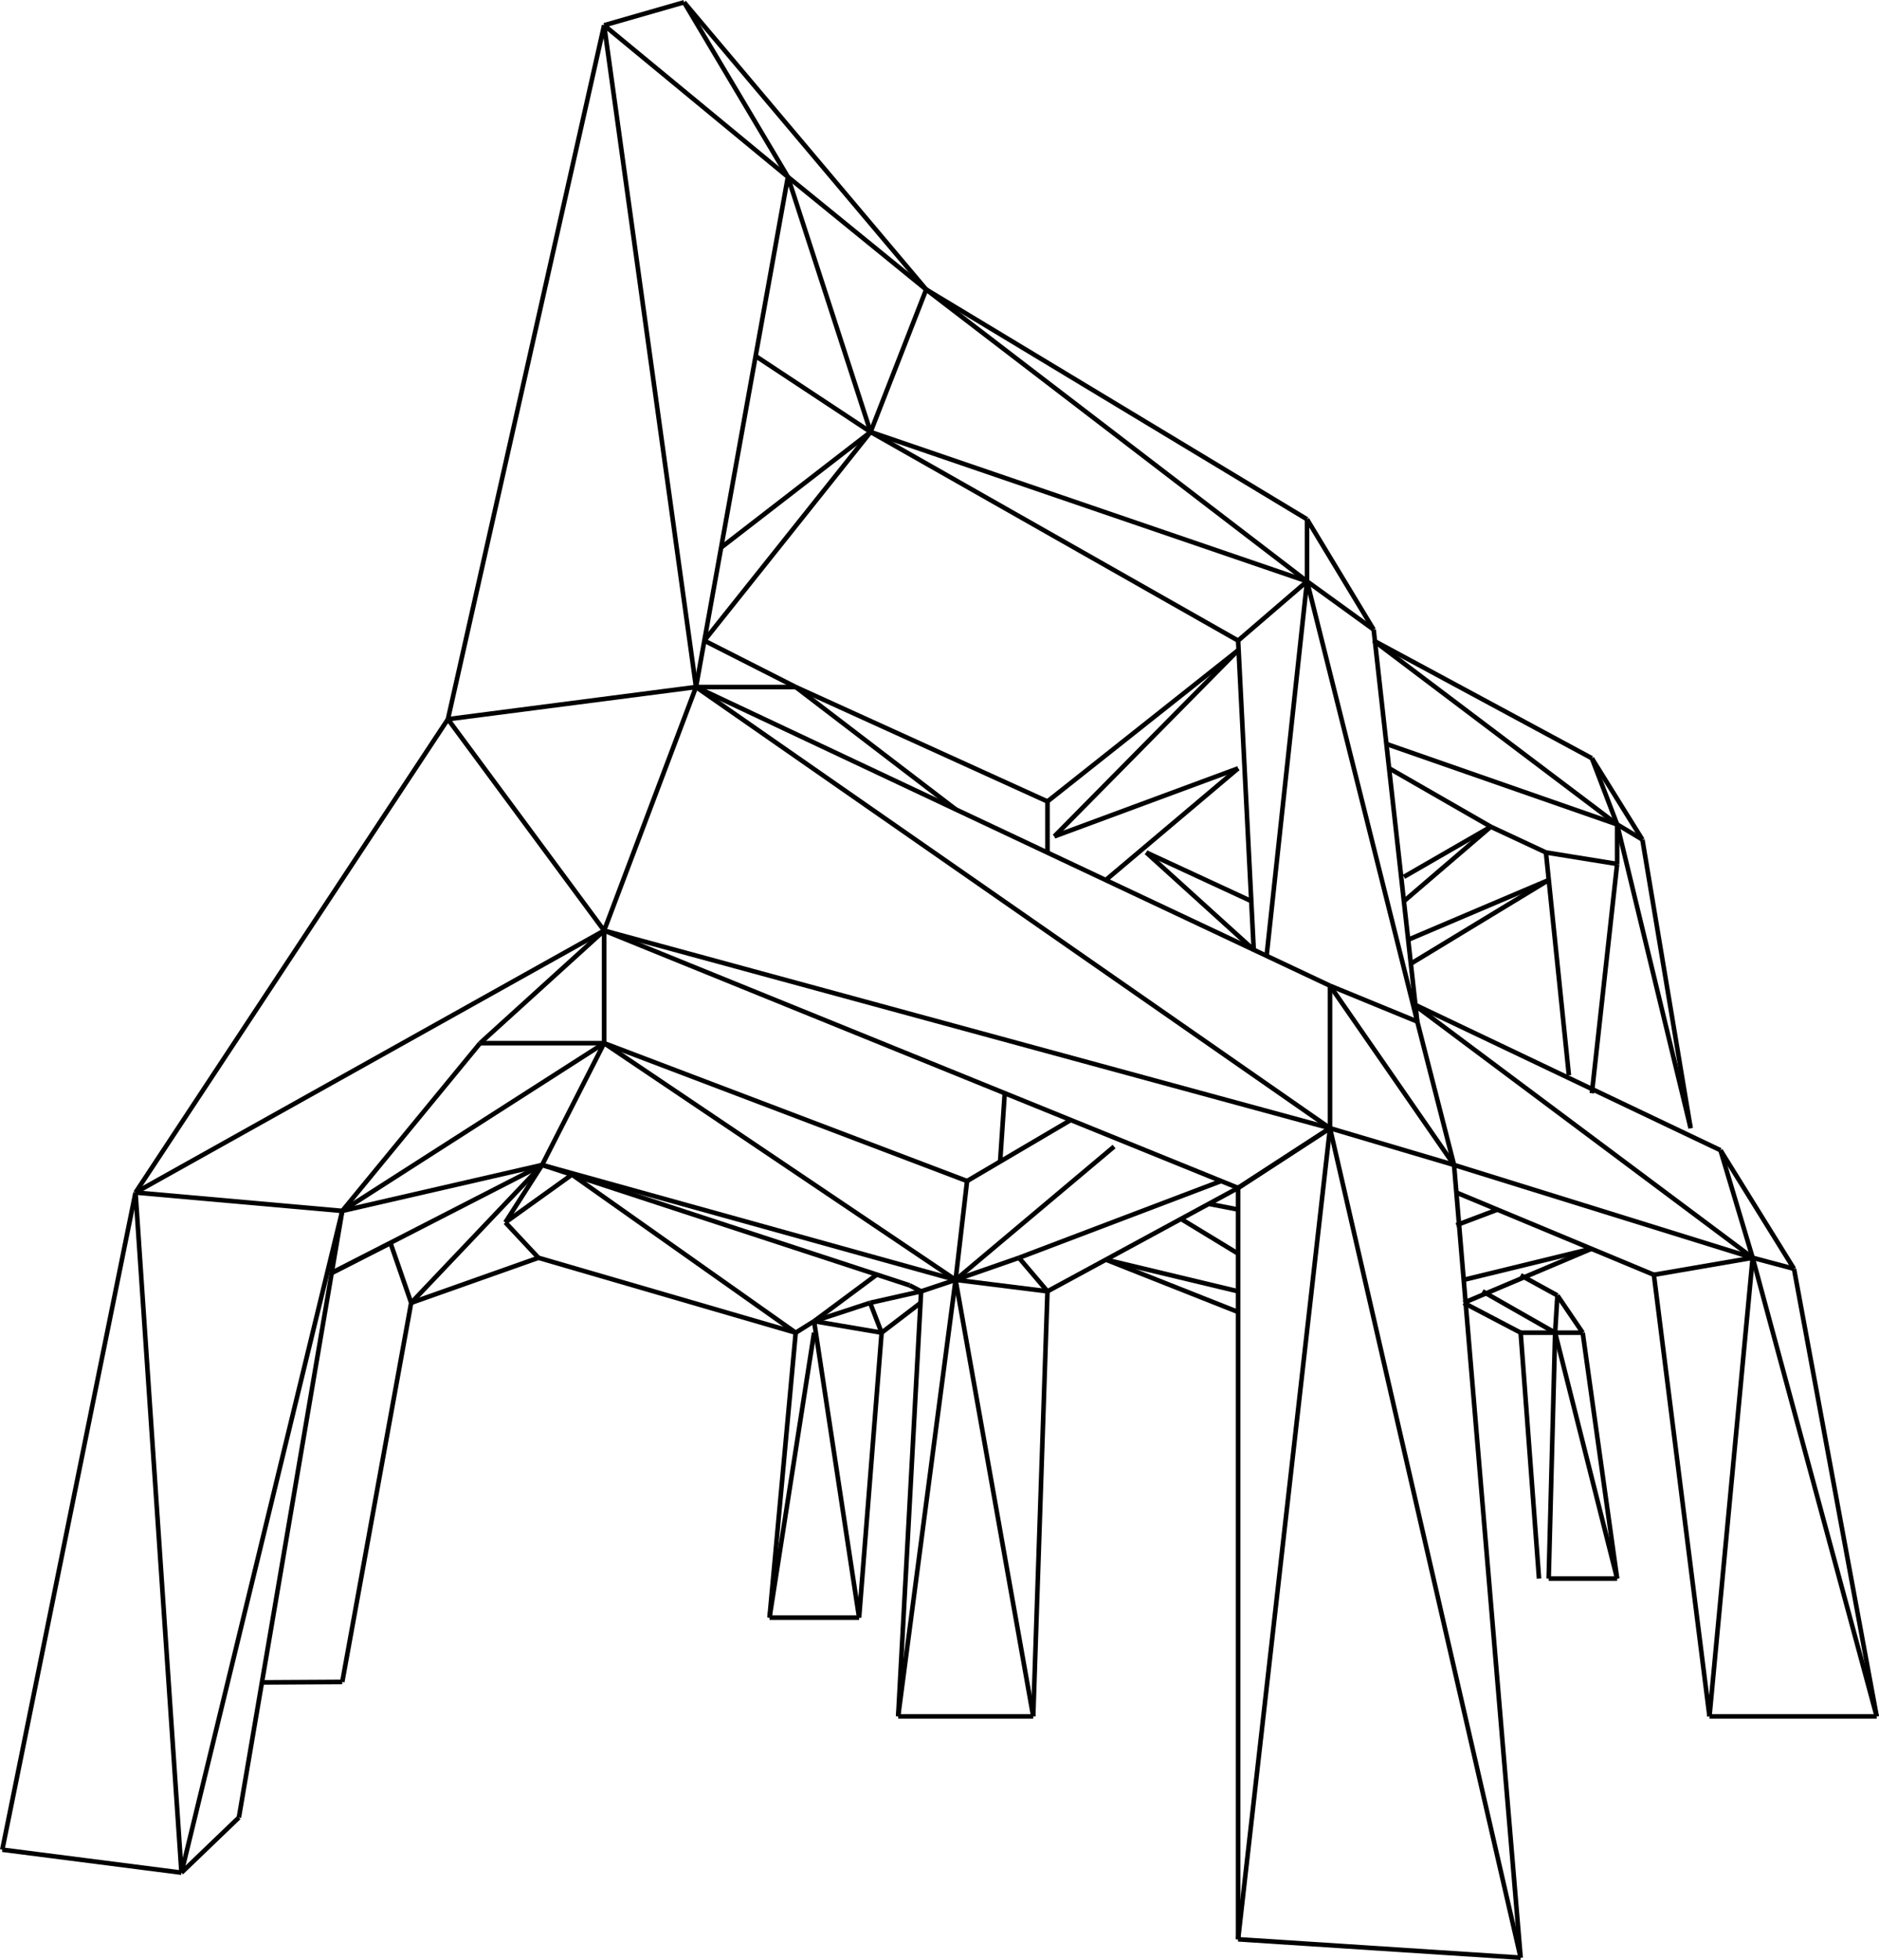 <?xml version="1.0" encoding="utf-8"?>
<!-- Generator: Adobe Illustrator 16.0.3, SVG Export Plug-In . SVG Version: 6.00 Build 0)  -->
<!DOCTYPE svg PUBLIC "-//W3C//DTD SVG 1.1//EN" "http://www.w3.org/Graphics/SVG/1.1/DTD/svg11.dtd">
<svg version="1.1" id="Layer_1" xmlns="http://www.w3.org/2000/svg" xmlns:xlink="http://www.w3.org/1999/xlink" x="0px" y="0px"
	 width="409px" height="426.5px" viewBox="0 0 409 426.5" enable-background="new 0 0 409 426.5" xml:space="preserve">
<rect fill="#FFFFFF" width="409" height="426.5"/>
<line fill="none" stroke="#000000" stroke-miterlimit="10" x1="39.5" y1="407.5" x2="29.5" y2="259.5"/>
<line fill="none" stroke="#000000" stroke-miterlimit="10" x1="29.5" y1="259.5" x2="131.5" y2="202.5"/>
<line fill="none" stroke="#000000" stroke-miterlimit="10" x1="131.5" y1="202.5" x2="151.5" y2="149.5"/>
<line fill="none" stroke="#000000" stroke-miterlimit="10" x1="39.5" y1="407.5" x2="0.5" y2="402.5"/>
<line fill="none" stroke="#000000" stroke-miterlimit="10" x1="0.5" y1="402.5" x2="29.5" y2="259.5"/>
<line fill="none" stroke="#000000" stroke-miterlimit="10" x1="29.5" y1="259.5" x2="97.5" y2="156.5"/>
<line fill="none" stroke="#000000" stroke-miterlimit="10" x1="97.5" y1="156.5" x2="151.5" y2="149.5"/>
<line fill="none" stroke="#000000" stroke-miterlimit="10" x1="151.5" y1="149.5" x2="131.5" y2="5.5"/>
<line fill="none" stroke="#000000" stroke-miterlimit="10" x1="131.5" y1="5.5" x2="97.5" y2="156.5"/>
<line fill="none" stroke="#000000" stroke-miterlimit="10" x1="151.5" y1="149.5" x2="171.5" y2="38.5"/>
<line fill="none" stroke="#000000" stroke-miterlimit="10" x1="171.5" y1="38.5" x2="131.5" y2="5.5"/>
<line fill="none" stroke="#000000" stroke-miterlimit="10" x1="171.5" y1="38.5" x2="189.5" y2="94"/>
<line fill="none" stroke="#000000" stroke-miterlimit="10" x1="189.5" y1="94" x2="164.5" y2="77.5"/>
<line fill="none" stroke="#000000" stroke-miterlimit="10" x1="189.5" y1="94" x2="156.9" y2="119.2"/>
<line fill="none" stroke="#000000" stroke-miterlimit="10" x1="189.5" y1="94" x2="153.3" y2="139.4"/>
<line fill="none" stroke="#000000" stroke-miterlimit="10" x1="153.3" y1="139.4" x2="173.2" y2="149.5"/>
<line fill="none" stroke="#000000" stroke-miterlimit="10" x1="173.2" y1="149.5" x2="151.5" y2="149.5"/>
<line fill="none" stroke="#000000" stroke-miterlimit="10" x1="151.5" y1="149.5" x2="289.5" y2="245.5"/>
<line fill="none" stroke="#000000" stroke-miterlimit="10" x1="289.5" y1="245.5" x2="131.5" y2="202.5"/>
<line fill="none" stroke="#000000" stroke-miterlimit="10" x1="173.2" y1="149.5" x2="208" y2="176.1"/>
<path fill="none" stroke="#000000" stroke-miterlimit="10" d="M151.5,149.5"/>
<line fill="none" stroke="#000000" stroke-miterlimit="10" x1="151.5" y1="149.5" x2="289.5" y2="214.5"/>
<line fill="none" stroke="#000000" stroke-miterlimit="10" x1="289.5" y1="214.5" x2="289.5" y2="245.5"/>
<line fill="none" stroke="#000000" stroke-miterlimit="10" x1="289.5" y1="245.5" x2="316.5" y2="253.5"/>
<line fill="none" stroke="#000000" stroke-miterlimit="10" x1="289.5" y1="214.5" x2="316.5" y2="253.5"/>
<line fill="none" stroke="#000000" stroke-miterlimit="10" x1="316.5" y1="253.5" x2="308.5" y2="222.3"/>
<line fill="none" stroke="#000000" stroke-miterlimit="10" x1="308.5" y1="222.3" x2="289.5" y2="214.5"/>
<line fill="none" stroke="#000000" stroke-miterlimit="10" x1="308.5" y1="222.3" x2="284.5" y2="126.5"/>
<line fill="none" stroke="#000000" stroke-miterlimit="10" x1="284.5" y1="126.5" x2="275.7" y2="208"/>
<line fill="none" stroke="#000000" stroke-miterlimit="10" x1="39.5" y1="407.5" x2="74.5" y2="263.5"/>
<line fill="none" stroke="#000000" stroke-miterlimit="10" x1="74.5" y1="263.5" x2="29.5" y2="259.5"/>
<line fill="none" stroke="#000000" stroke-miterlimit="10" x1="39.5" y1="407.5" x2="52" y2="395.5"/>
<line fill="none" stroke="#000000" stroke-miterlimit="10" x1="52" y1="395.5" x2="74.5" y2="263.5"/>
<line fill="none" stroke="#000000" stroke-miterlimit="10" x1="74.5" y1="263.5" x2="104.5" y2="227"/>
<line fill="none" stroke="#000000" stroke-miterlimit="10" x1="104.5" y1="227" x2="131.5" y2="227"/>
<line fill="none" stroke="#000000" stroke-miterlimit="10" x1="131.5" y1="227" x2="74.5" y2="263.5"/>
<line fill="none" stroke="#000000" stroke-miterlimit="10" x1="131.5" y1="227" x2="131.5" y2="202.5"/>
<line fill="none" stroke="#000000" stroke-miterlimit="10" x1="131.5" y1="202.5" x2="104.5" y2="227"/>
<line fill="none" stroke="#000000" stroke-miterlimit="10" x1="131.5" y1="227" x2="208" y2="278.5"/>
<line fill="none" stroke="#000000" stroke-miterlimit="10" x1="208" y1="278.5" x2="210.5" y2="257"/>
<line fill="none" stroke="#000000" stroke-miterlimit="10" x1="210.5" y1="257" x2="131.5" y2="227"/>
<line fill="none" stroke="#000000" stroke-miterlimit="10" x1="57" y1="366.1" x2="74.5" y2="366"/>
<line fill="none" stroke="#000000" stroke-miterlimit="10" x1="74.5" y1="366" x2="89.5" y2="283.5"/>
<line fill="none" stroke="#000000" stroke-miterlimit="10" x1="89.5" y1="283.5" x2="85" y2="270.5"/>
<line fill="none" stroke="#000000" stroke-miterlimit="10" x1="85" y1="270.5" x2="72.2" y2="277"/>
<line fill="none" stroke="#000000" stroke-miterlimit="10" x1="72.2" y1="277" x2="118" y2="253.5"/>
<line fill="none" stroke="#000000" stroke-miterlimit="10" x1="118" y1="253.5" x2="74.5" y2="263.5"/>
<line fill="none" stroke="#000000" stroke-miterlimit="10" x1="118" y1="253.5" x2="208" y2="278.5"/>
<line fill="none" stroke="#000000" stroke-miterlimit="10" x1="118" y1="253.5" x2="131.5" y2="227"/>
<line fill="none" stroke="#000000" stroke-miterlimit="10" x1="208" y1="278.5" x2="242.5" y2="249.5"/>
<line fill="none" stroke="#000000" stroke-miterlimit="10" x1="131.5" y1="202.5" x2="269.5" y2="258.5"/>
<line fill="none" stroke="#000000" stroke-miterlimit="10" x1="269.5" y1="258.5" x2="289.5" y2="245.5"/>
<line fill="none" stroke="#000000" stroke-miterlimit="10" x1="289.5" y1="245.5" x2="331" y2="426"/>
<line fill="none" stroke="#000000" stroke-miterlimit="10" x1="331" y1="426" x2="269.5" y2="422"/>
<line fill="none" stroke="#000000" stroke-miterlimit="10" x1="269.5" y1="422" x2="289.5" y2="245.5"/>
<line fill="none" stroke="#000000" stroke-miterlimit="10" x1="289.5" y1="245.5" x2="269.5" y2="258.5"/>
<line fill="none" stroke="#000000" stroke-miterlimit="10" x1="269.5" y1="258.5" x2="269.5" y2="422"/>
<line fill="none" stroke="#000000" stroke-miterlimit="10" x1="233.1" y1="243.7" x2="210.5" y2="257"/>
<line fill="none" stroke="#000000" stroke-miterlimit="10" x1="217.7" y1="252.7" x2="218.7" y2="237.9"/>
<line fill="none" stroke="#000000" stroke-miterlimit="10" x1="228" y1="281" x2="221.8" y2="273.7"/>
<line fill="none" stroke="#000000" stroke-miterlimit="10" x1="221.8" y1="273.7" x2="265.8" y2="257"/>
<line fill="none" stroke="#000000" stroke-miterlimit="10" x1="228" y1="281" x2="269.5" y2="258.5"/>
<line fill="none" stroke="#000000" stroke-miterlimit="10" x1="221.8" y1="273.7" x2="208" y2="278.5"/>
<line fill="none" stroke="#000000" stroke-miterlimit="10" x1="208" y1="278.5" x2="224.9" y2="373.5"/>
<line fill="none" stroke="#000000" stroke-miterlimit="10" x1="224.9" y1="373.5" x2="228" y2="281"/>
<line fill="none" stroke="#000000" stroke-miterlimit="10" x1="228" y1="281" x2="208" y2="278.5"/>
<line fill="none" stroke="#000000" stroke-miterlimit="10" x1="208" y1="278.5" x2="195.5" y2="373.5"/>
<line fill="none" stroke="#000000" stroke-miterlimit="10" x1="195.5" y1="373.5" x2="224.9" y2="373.5"/>
<line fill="none" stroke="#000000" stroke-miterlimit="10" x1="200.5" y1="281" x2="195.5" y2="373.5"/>
<line fill="none" stroke="#000000" stroke-miterlimit="10" x1="200.5" y1="281" x2="208" y2="278.5"/>
<line fill="none" stroke="#000000" stroke-miterlimit="10" x1="198" y1="279.7" x2="118" y2="253.5"/>
<line fill="none" stroke="#000000" stroke-miterlimit="10" x1="198" y1="279.7" x2="200.5" y2="281"/>
<line fill="none" stroke="#000000" stroke-miterlimit="10" x1="191.9" y1="290" x2="187" y2="352"/>
<line fill="none" stroke="#000000" stroke-miterlimit="10" x1="187" y1="352" x2="167.5" y2="352"/>
<line fill="none" stroke="#000000" stroke-miterlimit="10" x1="167.5" y1="352" x2="177.2" y2="290"/>
<line fill="none" stroke="#000000" stroke-miterlimit="10" x1="177.2" y1="287.5" x2="187" y2="352"/>
<line fill="none" stroke="#000000" stroke-miterlimit="10" x1="177.2" y1="287.5" x2="191.9" y2="290"/>
<line fill="none" stroke="#000000" stroke-miterlimit="10" x1="177.2" y1="287.5" x2="190.8" y2="277.4"/>
<line fill="none" stroke="#000000" stroke-miterlimit="10" x1="191.9" y1="290" x2="189.4" y2="283.5"/>
<line fill="none" stroke="#000000" stroke-miterlimit="10" x1="189.4" y1="283.5" x2="177.2" y2="287.5"/>
<line fill="none" stroke="#000000" stroke-miterlimit="10" x1="189.4" y1="283.5" x2="200.5" y2="281"/>
<line fill="none" stroke="#000000" stroke-miterlimit="10" x1="191.9" y1="290" x2="200.4" y2="283.5"/>
<line fill="none" stroke="#000000" stroke-miterlimit="10" x1="167.5" y1="352" x2="173.2" y2="290"/>
<line fill="none" stroke="#000000" stroke-miterlimit="10" x1="173.2" y1="290" x2="177.2" y2="287.5"/>
<line fill="none" stroke="#000000" stroke-miterlimit="10" x1="173.2" y1="290" x2="124.5" y2="255.6"/>
<line fill="none" stroke="#000000" stroke-miterlimit="10" x1="124.5" y1="255.6" x2="110" y2="266"/>
<line fill="none" stroke="#000000" stroke-miterlimit="10" x1="110" y1="266" x2="117.2" y2="273.7"/>
<line fill="none" stroke="#000000" stroke-miterlimit="10" x1="117.2" y1="273.7" x2="173.2" y2="290"/>
<line fill="none" stroke="#000000" stroke-miterlimit="10" x1="89.5" y1="283.5" x2="118" y2="253.5"/>
<line fill="none" stroke="#000000" stroke-miterlimit="10" x1="89.5" y1="283.5" x2="117.2" y2="273.7"/>
<line fill="none" stroke="#000000" stroke-miterlimit="10" x1="110" y1="266" x2="118" y2="253.5"/>
<line fill="none" stroke="#000000" stroke-miterlimit="10" x1="131.5" y1="5.5" x2="148.9" y2="0.5"/>
<line fill="none" stroke="#000000" stroke-miterlimit="10" x1="148.9" y1="0.5" x2="171.5" y2="38.5"/>
<line fill="none" stroke="#000000" stroke-miterlimit="10" x1="148.9" y1="0.5" x2="201.6" y2="63"/>
<line fill="none" stroke="#000000" stroke-miterlimit="10" x1="201.6" y1="63" x2="171.5" y2="38.5"/>
<line fill="none" stroke="#000000" stroke-miterlimit="10" x1="201.6" y1="63" x2="284.5" y2="126.5"/>
<line fill="none" stroke="#000000" stroke-miterlimit="10" x1="284.5" y1="126.5" x2="284.5" y2="113"/>
<line fill="none" stroke="#000000" stroke-miterlimit="10" x1="284.5" y1="113" x2="201.6" y2="63"/>
<line fill="none" stroke="#000000" stroke-miterlimit="10" x1="189.5" y1="94" x2="269.5" y2="139.4"/>
<line fill="none" stroke="#000000" stroke-miterlimit="10" x1="269.5" y1="139.4" x2="284.5" y2="126.5"/>
<line fill="none" stroke="#000000" stroke-miterlimit="10" x1="284.5" y1="126.5" x2="189.5" y2="94"/>
<line fill="none" stroke="#000000" stroke-miterlimit="10" x1="189.5" y1="94" x2="201.6" y2="63"/>
<line fill="none" stroke="#000000" stroke-miterlimit="10" x1="284.5" y1="113" x2="299" y2="137"/>
<line fill="none" stroke="#000000" stroke-miterlimit="10" x1="299" y1="137" x2="284.5" y2="126.5"/>
<line fill="none" stroke="#000000" stroke-miterlimit="10" x1="299" y1="137" x2="308.5" y2="222.3"/>
<line fill="none" stroke="#000000" stroke-miterlimit="10" x1="269.5" y1="139.4" x2="272.9" y2="206.7"/>
<line fill="none" stroke="#000000" stroke-miterlimit="10" x1="228" y1="174.4" x2="228" y2="185.5"/>
<line fill="none" stroke="#000000" stroke-miterlimit="10" x1="228" y1="174.4" x2="173.2" y2="149.5"/>
<line fill="none" stroke="#000000" stroke-miterlimit="10" x1="228" y1="174.4" x2="269.5" y2="141.5"/>
<line fill="none" stroke="#000000" stroke-miterlimit="10" x1="269.5" y1="141.5" x2="229.5" y2="182"/>
<line fill="none" stroke="#000000" stroke-miterlimit="10" x1="240.7" y1="191.5" x2="269.5" y2="167.2"/>
<line fill="none" stroke="#000000" stroke-miterlimit="10" x1="229.5" y1="182" x2="269.5" y2="167.2"/>
<line fill="none" stroke="#000000" stroke-miterlimit="10" x1="249.5" y1="185.5" x2="272.9" y2="206.7"/>
<line fill="none" stroke="#000000" stroke-miterlimit="10" x1="249.5" y1="185.5" x2="272.4" y2="196.1"/>
<line fill="none" stroke="#000000" stroke-miterlimit="10" x1="305.6" y1="196.1" x2="324.5" y2="179.9"/>
<line fill="none" stroke="#000000" stroke-miterlimit="10" x1="324.5" y1="179.9" x2="302.4" y2="167.2"/>
<line fill="none" stroke="#000000" stroke-miterlimit="10" x1="301.8" y1="161.9" x2="352" y2="179.4"/>
<line fill="none" stroke="#000000" stroke-miterlimit="10" x1="352" y1="179.4" x2="352" y2="188"/>
<line fill="none" stroke="#000000" stroke-miterlimit="10" x1="352" y1="188" x2="336.5" y2="185.5"/>
<line fill="none" stroke="#000000" stroke-miterlimit="10" x1="336.5" y1="185.5" x2="324.5" y2="179.9"/>
<line fill="none" stroke="#000000" stroke-miterlimit="10" x1="299" y1="139.4" x2="352" y2="179.4"/>
<line fill="none" stroke="#000000" stroke-miterlimit="10" x1="352" y1="179.4" x2="346.5" y2="165"/>
<line fill="none" stroke="#000000" stroke-miterlimit="10" x1="346.5" y1="165" x2="299" y2="139.4"/>
<line fill="none" stroke="#000000" stroke-miterlimit="10" x1="346.5" y1="165" x2="357.5" y2="182.7"/>
<line fill="none" stroke="#000000" stroke-miterlimit="10" x1="357.5" y1="182.7" x2="352" y2="179.4"/>
<line fill="none" stroke="#000000" stroke-miterlimit="10" x1="352" y1="179.4" x2="368" y2="245.5"/>
<line fill="none" stroke="#000000" stroke-miterlimit="10" x1="368" y1="245.5" x2="357.5" y2="182.7"/>
<line fill="none" stroke="#000000" stroke-miterlimit="10" x1="352" y1="188" x2="346.5" y2="237.9"/>
<line fill="none" stroke="#000000" stroke-miterlimit="10" x1="341.5" y1="234" x2="336.5" y2="185.5"/>
<line fill="none" stroke="#000000" stroke-miterlimit="10" x1="306.5" y1="204.5" x2="337.1" y2="191.5"/>
<line fill="none" stroke="#000000" stroke-miterlimit="10" x1="305.6" y1="190.8" x2="324.5" y2="179.9"/>
<line fill="none" stroke="#000000" stroke-miterlimit="10" x1="337.1" y1="191.5" x2="307.1" y2="209.7"/>
<line fill="none" stroke="#000000" stroke-miterlimit="10" x1="307.5" y1="218.4" x2="381.5" y2="273.7"/>
<line fill="none" stroke="#000000" stroke-miterlimit="10" x1="381.5" y1="273.7" x2="374.5" y2="250.3"/>
<line fill="none" stroke="#000000" stroke-miterlimit="10" x1="374.5" y1="250.3" x2="307.5" y2="218.4"/>
<line fill="none" stroke="#000000" stroke-miterlimit="10" x1="374.5" y1="250.3" x2="390.5" y2="276.1"/>
<line fill="none" stroke="#000000" stroke-miterlimit="10" x1="390.5" y1="276.1" x2="381.5" y2="273.7"/>
<line fill="none" stroke="#000000" stroke-miterlimit="10" x1="381.5" y1="273.7" x2="316.5" y2="253.5"/>
<line fill="none" stroke="#000000" stroke-miterlimit="10" x1="316.5" y1="253.5" x2="331" y2="426"/>
<line fill="none" stroke="#000000" stroke-miterlimit="10" x1="381.5" y1="273.7" x2="360" y2="277.4"/>
<line fill="none" stroke="#000000" stroke-miterlimit="10" x1="360" y1="277.4" x2="317" y2="259.5"/>
<line fill="none" stroke="#000000" stroke-miterlimit="10" x1="360" y1="277.4" x2="372.1" y2="373.5"/>
<line fill="none" stroke="#000000" stroke-miterlimit="10" x1="372.1" y1="373.5" x2="381.5" y2="273.7"/>
<line fill="none" stroke="#000000" stroke-miterlimit="10" x1="381.5" y1="273.7" x2="408.5" y2="373.5"/>
<line fill="none" stroke="#000000" stroke-miterlimit="10" x1="408.5" y1="373.5" x2="372.1" y2="373.5"/>
<line fill="none" stroke="#000000" stroke-miterlimit="10" x1="390.5" y1="276.1" x2="408.5" y2="373.5"/>
<line fill="none" stroke="#000000" stroke-miterlimit="10" x1="240.7" y1="274.1" x2="269.5" y2="281"/>
<line fill="none" stroke="#000000" stroke-miterlimit="10" x1="269.5" y1="272.8" x2="257" y2="265.2"/>
<line fill="none" stroke="#000000" stroke-miterlimit="10" x1="263.3" y1="262" x2="269.5" y2="263.2"/>
<line fill="none" stroke="#000000" stroke-miterlimit="10" x1="240.7" y1="274.1" x2="269.5" y2="285.5"/>
<line fill="none" stroke="#000000" stroke-miterlimit="10" x1="318.6" y1="278.5" x2="346.5" y2="271.7"/>
<line fill="none" stroke="#000000" stroke-miterlimit="10" x1="317" y1="266.6" x2="326" y2="263.2"/>
<line fill="none" stroke="#000000" stroke-miterlimit="10" x1="318.6" y1="283.5" x2="346.5" y2="271.7"/>
<line fill="none" stroke="#000000" stroke-miterlimit="10" x1="322.7" y1="281" x2="338.5" y2="290"/>
<line fill="none" stroke="#000000" stroke-miterlimit="10" x1="338.5" y1="290" x2="331" y2="290"/>
<line fill="none" stroke="#000000" stroke-miterlimit="10" x1="331" y1="290" x2="318.6" y2="283.5"/>
<line fill="none" stroke="#000000" stroke-miterlimit="10" x1="331" y1="277.5" x2="339" y2="281.9"/>
<line fill="none" stroke="#000000" stroke-miterlimit="10" x1="339" y1="281.9" x2="338.5" y2="290"/>
<line fill="none" stroke="#000000" stroke-miterlimit="10" x1="339" y1="281.9" x2="344.5" y2="290"/>
<line fill="none" stroke="#000000" stroke-miterlimit="10" x1="344.5" y1="290" x2="338.5" y2="290"/>
<line fill="none" stroke="#000000" stroke-miterlimit="10" x1="338.5" y1="290" x2="352" y2="343.5"/>
<line fill="none" stroke="#000000" stroke-miterlimit="10" x1="352" y1="343.5" x2="344.5" y2="290"/>
<line fill="none" stroke="#000000" stroke-miterlimit="10" x1="338.5" y1="290" x2="337.1" y2="343.5"/>
<line fill="none" stroke="#000000" stroke-miterlimit="10" x1="337.1" y1="343.5" x2="352" y2="343.5"/>
<line fill="none" stroke="#000000" stroke-miterlimit="10" x1="335" y1="343.5" x2="331" y2="290"/>
<line fill="none" stroke="#000000" stroke-miterlimit="10" x1="97.5" y1="156.5" x2="131.5" y2="202.5"/>
</svg>
